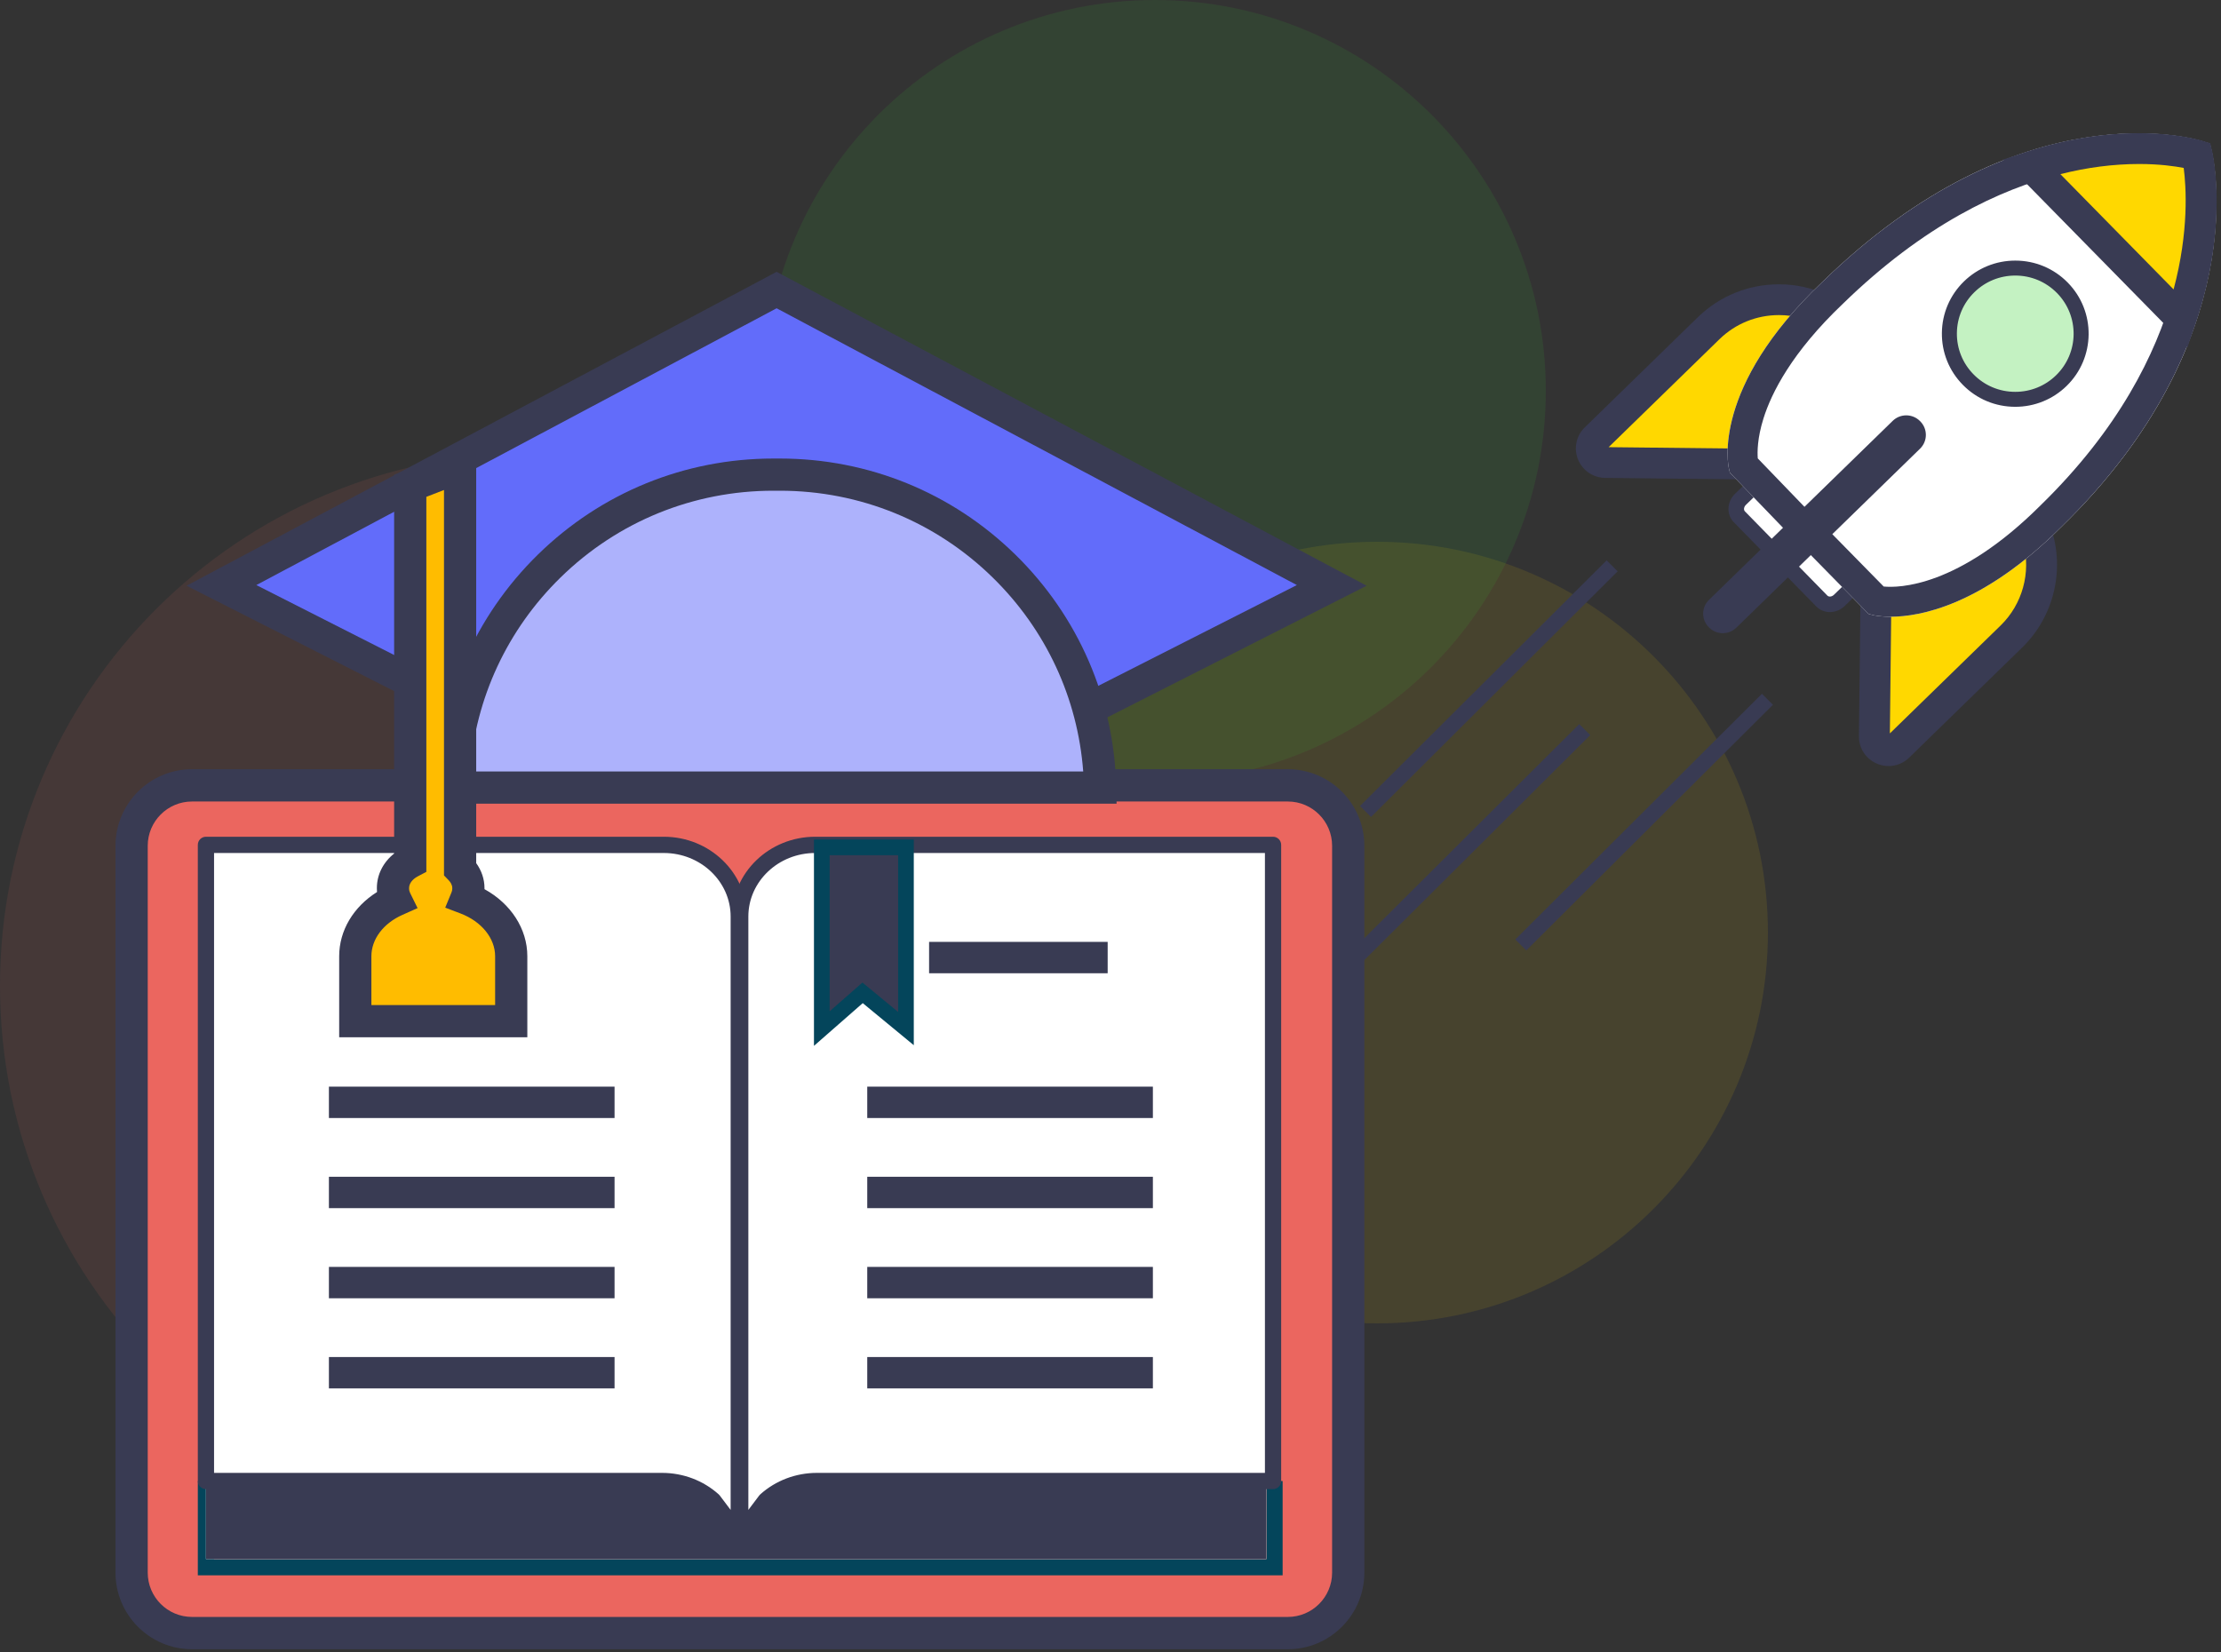 <svg width="250" height="186" viewBox="0 0 250 186" version="1.1" xmlns="http://www.w3.org/2000/svg" xmlns:xlink="http://www.w3.org/1999/xlink">
<rect x="0" y="0" width="250" height="186" fill="#333333" stroke="none"/>
<title>quick</title>
<desc>Created using Figma</desc>
<g id="Canvas" transform="translate(-143 99)">
<g id="quick">
<g id="Oval 7" opacity="0.1">
<use xlink:href="#path0_fill" transform="translate(143 -48)" fill="#EB665F"/>
</g>
<g id="Oval 7 Copy" opacity="0.1">
<use xlink:href="#path1_fill" transform="translate(254 -38)" fill="#FFD800"/>
</g>
<g id="Oval 7 Copy 2" opacity="0.1">
<use xlink:href="#path1_fill" transform="translate(229 -99)" fill="#38D231"/>
</g>
<g id="Page 1">
<g id="Fill 1">
<use xlink:href="#path2_fill" transform="translate(338.434 -49.256)" fill="#FFFFFF"/>
</g>
<g id="Fill 3">
<use xlink:href="#path3_fill" transform="translate(337.56 -50.49)" fill="#393B53"/>
</g>
<g id="Fill 5">
<use xlink:href="#path4_fill" transform="translate(321.241 -66.12)" fill="#00476C"/>
</g>
<g id="Fill 7">
<use xlink:href="#path5_fill" transform="translate(353.109 -40.373)" fill="#00476C"/>
</g>
<g id="Fill 9">
<use xlink:href="#path6_fill" transform="translate(322.121 -65.257)" fill="#FFD800"/>
</g>
<g id="Fill 11">
<use xlink:href="#path7_fill" transform="translate(320.383 -66.99)" fill="#393B53"/>
</g>
<g id="Fill 13">
<use xlink:href="#path8_fill" transform="translate(353.985 -40.02)" fill="#FFD800"/>
</g>
<g id="Fill 15">
<use xlink:href="#path9_fill" transform="translate(352.246 -42.214)" fill="#393B53"/>
</g>
<g id="Fill 17">
<use xlink:href="#path10_fill" transform="translate(337.459 -83.986)" fill="#FFFFFF"/>
</g>
<g id="Fill 19">
<use xlink:href="#path11_fill" transform="translate(337.459 -83.986)" fill="#393B53"/>
</g>
<g id="Fill 21">
<use xlink:href="#path12_fill" transform="translate(371.647 -82.267)" fill="#FFD800"/>
</g>
<g id="Fill 23">
<use xlink:href="#path13_fill" transform="translate(368.449 -84)" fill="#393B53"/>
</g>
<g id="Fill 25">
<use xlink:href="#path14_fill" transform="translate(334.711 -52.235)" fill="#393B53"/>
</g>
<g id="Fill 27" opacity="0.3">
<use xlink:href="#path15_fill" transform="translate(362.426 -68.817)" fill="#38D231"/>
</g>
<g id="Fill 29">
<use xlink:href="#path16_fill" transform="translate(361.581 -69.659)" fill="#393B53"/>
</g>
<g id="Fill 31">
<use xlink:href="#path17_fill" transform="translate(296.085 -35.91)" fill="#393B53"/>
</g>
<g id="Fill 33">
<use xlink:href="#path18_fill" transform="translate(313.565 -20.885)" fill="#393B53"/>
</g>
<g id="Fill 35">
<use xlink:href="#path18_fill" transform="translate(293 -17.471)" fill="#393B53"/>
</g>
</g>
<g id="Page 1">
<g id="Fill 1">
<use xlink:href="#path19_fill" transform="translate(157.815 -10.576)" fill="#EB665F"/>
</g>
<g id="Group 5">
<g id="Fill 3">
<use xlink:href="#path20_fill" transform="translate(156 -12.393)" fill="#393B53"/>
</g>
</g>
<g id="Fill 11">
<use xlink:href="#path21_fill" transform="translate(165.267 67.748)" fill="#04455B"/>
</g>
<g id="Fill 12">
<use xlink:href="#path22_fill" transform="translate(166.181 67.749)" fill="#FFFFFF"/>
</g>
<g id="Fill 13">
<use xlink:href="#path22_fill" transform="translate(166.181 67.749)" fill="#393B53"/>
</g>
<g id="Fill 14">
<use xlink:href="#path23_fill" transform="translate(166.181 -3.874)" fill="#FFFFFF"/>
</g>
<g id="Fill 15">
<use xlink:href="#path24_fill" transform="translate(165.267 -4.79)" fill="#393B53"/>
</g>
<g id="Fill 16">
<use xlink:href="#path25_fill" transform="translate(226.321 -3.874)" fill="#FFFFFF"/>
</g>
<g id="Fill 17">
<use xlink:href="#path26_fill" transform="translate(225.408 -4.79)" fill="#393B53"/>
</g>
<g id="Fill 18">
<use xlink:href="#path27_fill" transform="translate(180.023 23.346)" fill="#393B53"/>
</g>
<g id="Fill 19">
<use xlink:href="#path27_fill" transform="translate(180.023 33.493)" fill="#393B53"/>
</g>
<g id="Fill 20">
<use xlink:href="#path27_fill" transform="translate(180.023 43.641)" fill="#393B53"/>
</g>
<g id="Fill 21">
<use xlink:href="#path27_fill" transform="translate(180.023 53.789)" fill="#393B53"/>
</g>
<g id="Fill 22">
<use xlink:href="#path28_fill" transform="translate(247.58 7.047)" fill="#393B53"/>
</g>
<g id="Fill 23">
<use xlink:href="#path29_fill" transform="translate(240.619 23.346)" fill="#393B53"/>
</g>
<g id="Fill 24">
<use xlink:href="#path29_fill" transform="translate(240.619 33.493)" fill="#393B53"/>
</g>
<g id="Fill 25">
<use xlink:href="#path29_fill" transform="translate(240.619 43.641)" fill="#393B53"/>
</g>
<g id="Fill 26">
<use xlink:href="#path29_fill" transform="translate(240.619 53.789)" fill="#393B53"/>
</g>
<g id="Fill 28">
<use xlink:href="#path30_fill" transform="translate(235.503 -3.595)" fill="#393B53"/>
</g>
<g id="Fill 29">
<use xlink:href="#path31_fill" transform="translate(234.621 -4.478)" fill="#04455B"/>
</g>
</g>
<g id="Page 1">
<g id="Fill 1">
<use xlink:href="#path32_fill" transform="translate(167.928 -66.343)" fill="#626CFA"/>
</g>
<g id="Fill 2">
<use xlink:href="#path33_fill" transform="translate(164 -68.396)" fill="#393B53"/>
</g>
<g id="Group 15">
<g id="Fill 3">
<use xlink:href="#path34_fill" transform="translate(194 -45.561)" fill="#ADB2FC"/>
</g>
<g id="Fill 5">
<use xlink:href="#path35_fill" transform="translate(192.147 -47.373)" fill="#393B53"/>
</g>
<g id="Fill 9">
<use xlink:href="#path36_fill" transform="translate(182.992 -46.475)" fill="#FFBC00"/>
</g>
<g id="Fill 11">
<use xlink:href="#path37_fill" transform="translate(181.179 -49.12)" fill="#393B53"/>
</g>
</g>
</g>
</g>
</g>
<defs>
<path id="path0_fill" fill-rule="evenodd" d="M 60 120C 93.137 120 120 93.137 120 60C 120 26.863 93.137 0 60 0C 26.863 0 0 26.863 0 60C 0 93.137 26.863 120 60 120Z"/>
<path id="path1_fill" fill-rule="evenodd" d="M 44 88C 68.3 88 88 68.3 88 44C 88 19.7 68.3 0 44 0C 19.7 0 0 19.7 0 44C 0 68.3 19.7 88 44 88Z"/>
<path id="path2_fill" fill-rule="evenodd" d="M 11.607 17.85L 18.274 11.373L 7.142 0L 0.475 6.477C -0.105 7.04 -0.162 7.918 0.348 8.44L 9.635 17.927C 10.144 18.447 11.028 18.413 11.607 17.85Z"/>
<path id="path3_fill" fill-rule="evenodd" d="M 8 2.468L 1.961 8.335C 1.732 8.558 1.681 8.892 1.85 9.064L 11.135 18.551C 11.221 18.639 11.335 18.657 11.415 18.657C 11.574 18.657 11.741 18.585 11.87 18.459L 17.91 12.592L 8 2.468ZM 11.415 20.402L 11.414 20.402C 10.825 20.402 10.281 20.177 9.881 19.769L 0.595 10.283C -0.251 9.418 -0.187 7.984 0.738 7.085L 8.031 0L 20.387 12.623L 13.093 19.708C 12.633 20.156 12.036 20.402 11.415 20.402Z"/>
<path id="path4_fill" fill-rule="evenodd" d="M 19.886 20.258L 2.446 20.067C 1.429 20.056 0.562 19.466 0.184 18.526C -0.195 17.586 0.021 16.562 0.748 15.854L 13.471 3.454C 17.083 -0.068 22.586 -0.999 27.163 1.135L 27.235 1.168L 26.491 2.748L 26.419 2.715C 22.501 0.889 17.789 1.686 14.696 4.701L 1.973 17.101C 1.657 17.41 1.768 17.772 1.809 17.875C 1.851 17.979 2.021 18.317 2.464 18.322L 19.906 18.513L 19.886 20.258Z"/>
<path id="path5_fill" fill-rule="evenodd" d="M 2.481 26.766C 2.153 26.766 1.82 26.699 1.498 26.562C 0.563 26.165 -0.011 25.288 0 24.275L 0.192 6.9L 1.943 6.919L 1.752 24.295C 1.747 24.736 2.083 24.913 2.186 24.957C 2.289 25 2.649 25.12 2.966 24.811L 15.689 12.411C 18.783 9.397 19.687 4.722 17.939 0.777L 17.907 0.705L 19.511 0L 19.543 0.072C 21.583 4.679 20.527 10.138 16.915 13.659L 4.191 26.059C 3.715 26.523 3.107 26.766 2.481 26.766Z"/>
<path id="path6_fill" fill-rule="evenodd" d="M 25.984 1.096L 25.913 1.063C 21.64 -0.929 16.576 -0.071 13.204 3.215L 0.481 15.615C -0.531 16.602 0.159 18.317 1.576 18.332L 19.017 18.523L 25.984 1.096Z"/>
<path id="path7_fill" fill-rule="evenodd" d="M 3.691 18.336L 19.58 18.51L 25.453 3.821C 24.613 3.585 23.745 3.465 22.858 3.465C 20.338 3.465 17.959 4.431 16.158 6.186L 3.691 18.336ZM 21.928 22.001L 3.294 21.797C 1.943 21.782 0.745 20.965 0.241 19.716C -0.262 18.466 0.037 17.051 1.003 16.109L 13.726 3.709C 16.18 1.317 19.423 0 22.858 0C 24.782 0 26.642 0.412 28.387 1.226L 29.943 1.953L 21.928 22.001Z"/>
<path id="path8_fill" fill-rule="evenodd" d="M 17.833 0L 17.865 0.072C 19.769 4.371 18.798 9.396 15.426 12.682L 2.703 25.083C 1.69 26.07 -0.016 25.344 0 23.932L 0.191 6.557L 17.833 0Z"/>
<path id="path9_fill" fill-rule="evenodd" d="M 3.657 9.959L 3.482 25.788L 15.949 13.637C 18.411 11.238 19.361 7.693 18.523 4.433L 3.657 9.959ZM 3.341 29.464C 2.45 29.464 1.579 29.101 0.952 28.47C 0.328 27.842 -0.009 27.003 0 26.107L 0.205 7.544L 20.501 0L 21.195 1.566C 23.38 6.498 22.249 12.345 18.381 16.114L 5.658 28.514C 5.031 29.127 4.207 29.464 3.341 29.464Z"/>
<path id="path10_fill" fill-rule="evenodd" d="M 8.046 46.282L 0.265 38.208L 0.158 37.763C 0.069 37.396 -1.863 28.637 10.64 16.757C 33.103 -5.137 52.558 0.611 53.376 0.867L 54.295 1.154L 54.515 2.089C 54.716 2.943 59.185 23.247 37.621 44.263C 28.724 53.157 21.658 54.425 18.352 54.425C 17.132 54.425 16.424 54.253 16.326 54.227L 15.873 54.108L 8.56 46.657L 8.046 46.282Z"/>
<path id="path11_fill" fill-rule="evenodd" d="M 18.351 54.425C 17.131 54.425 16.424 54.253 16.325 54.227L 15.873 54.108L 8.56 46.657L 10.977 44.303L 17.574 51.023C 19.221 51.183 25.967 51.142 35.241 41.871C 52.831 24.727 51.95 8.047 51.39 3.859C 47.339 3.086 31.18 1.449 12.988 19.179C 7.217 24.663 4.936 29.238 4.036 32.112C 3.339 34.337 3.344 35.904 3.4 36.599L 10.485 43.949L 8.046 46.282L 0.265 38.208L 0.157 37.763C 0.07 37.396 -1.863 28.637 10.64 16.757C 33.103 -5.137 52.557 0.611 53.376 0.867L 54.295 1.154L 54.515 2.089C 54.716 2.943 59.185 23.247 37.62 44.263C 28.724 53.157 21.657 54.425 18.351 54.425Z"/>
<path id="path12_fill" fill-rule="evenodd" d="M 16.83 19.158C 20.478 8.427 18.681 0.754 18.681 0.754C 18.681 0.754 11.108 -1.604 0 2.02L 16.83 19.158Z"/>
<path id="path13_fill" fill-rule="evenodd" d="M 6.471 4.608L 19.215 17.585C 20.965 11.03 20.624 5.983 20.353 3.908C 19.347 3.713 17.622 3.465 15.344 3.465C 12.45 3.465 9.477 3.848 6.471 4.608ZM 20.766 24.12L 0 2.973L 2.657 2.106C 6.94 0.709 11.209 0 15.344 0C 19.672 0 22.288 0.799 22.398 0.833L 23.347 1.129L 23.573 2.093C 23.65 2.426 25.438 10.375 21.675 21.447L 20.766 24.12Z"/>
<path id="path14_fill" fill-rule="evenodd" d="M 0.652 23.874L 0.621 23.843C -0.22 22.986 -0.205 21.613 0.655 20.775L 21.336 0.619C 22.196 -0.219 23.575 -0.204 24.416 0.652L 24.447 0.683C 25.288 1.54 25.273 2.914 24.413 3.752L 3.732 23.908C 2.872 24.746 1.493 24.731 0.652 23.874Z"/>
<path id="path15_fill" fill-rule="evenodd" d="M 12.603 12.67C 9.675 15.523 4.979 15.472 2.115 12.555C -0.749 9.638 -0.698 4.96 2.23 2.107C 5.158 -0.746 9.854 -0.695 12.718 2.222C 15.582 5.138 15.531 9.817 12.603 12.67Z"/>
<path id="path16_fill" fill-rule="evenodd" d="M 8.261 1.684C 6.533 1.684 4.902 2.347 3.667 3.551C 2.411 4.774 1.71 6.41 1.69 8.159C 1.671 9.907 2.337 11.559 3.564 12.808C 4.811 14.078 6.479 14.777 8.262 14.777C 9.99 14.777 11.622 14.114 12.857 12.91C 15.447 10.386 15.493 6.233 12.959 3.652C 11.712 2.383 10.043 1.684 8.261 1.684ZM 8.262 16.461C 6.021 16.461 3.923 15.582 2.356 13.986C 0.813 12.415 -0.024 10.338 0.001 8.14C 0.025 5.942 0.907 3.885 2.484 2.347C 4.037 0.834 6.089 0 8.261 0C 10.502 0 12.6 0.879 14.167 2.475C 17.353 5.719 17.295 10.94 14.039 14.114C 12.486 15.627 10.434 16.461 8.262 16.461Z"/>
<path id="path17_fill" fill-rule="evenodd" d="M 1.239 28.892L 0 27.658L 27.763 0L 29.002 1.234L 1.239 28.892Z"/>
<path id="path18_fill" fill-rule="evenodd" d="M 1.239 28.892L 0 27.658L 27.762 0L 29.002 1.234L 1.239 28.892Z"/>
<path id="path19_fill" fill-rule="evenodd" d="M 130.149 95.446L 6.797 95.446C 3.043 95.446 0 92.399 0 88.639L 0 6.807C 0 3.047 3.043 0 6.797 0L 130.149 0C 133.903 0 136.945 3.047 136.945 6.807L 136.945 88.639C 136.945 92.399 133.903 95.446 130.149 95.446Z"/>
<path id="path20_fill" fill-rule="evenodd" d="M 8.611 3.635C 5.864 3.635 3.629 5.873 3.629 8.624L 3.629 90.456C 3.629 93.207 5.864 95.445 8.611 95.445L 131.963 95.445C 134.71 95.445 136.945 93.207 136.945 90.456L 136.945 8.624C 136.945 5.873 134.71 3.635 131.963 3.635L 8.611 3.635ZM 131.963 99.081L 8.611 99.081C 3.863 99.081 0 95.212 0 90.456L 0 8.624C 0 3.868 3.863 0 8.611 0L 131.963 0C 136.712 0 140.575 3.868 140.575 8.624L 140.575 90.456C 140.575 95.212 136.712 99.081 131.963 99.081Z"/>
<path id="path21_fill" fill-rule="evenodd" d="M 122.108 10.619L 0 10.619L 0 0L 1.828 0L 1.828 8.788L 120.281 8.788L 120.281 0L 122.108 0L 122.108 10.619Z"/>
<path id="path22_fill" fill-rule="evenodd" d="M 0 8.788L 119.366 8.788L 119.366 0L 0 0L 0 8.788Z"/>
<path id="path23_fill" fill-rule="evenodd" d="M 59.975 77.607L 57.107 73.805C 55.544 72.403 53.481 71.623 51.337 71.623L 0 71.623L 0 0L 51.539 0C 56.198 0 59.975 3.612 59.975 8.068L 59.975 77.607Z"/>
<path id="path24_fill" fill-rule="evenodd" d="M 1.828 71.623L 52.251 71.623C 54.627 71.623 56.893 72.481 58.63 74.039C 58.674 74.078 58.714 74.122 58.75 74.169L 59.975 75.792L 59.975 8.984C 59.975 5.039 56.6 1.83 52.453 1.83L 1.828 1.83L 1.828 71.623ZM 60.888 79.438C 60.608 79.438 60.335 79.307 60.159 79.074L 57.346 75.346C 55.953 74.125 54.148 73.453 52.251 73.453L 0.914 73.453C 0.409 73.453 0 73.044 0 72.538L 0 0.915C 0 0.41 0.409 0 0.914 0L 52.453 0C 57.608 0 61.802 4.03 61.802 8.984L 61.802 78.522C 61.802 78.916 61.552 79.265 61.179 79.39C 61.083 79.422 60.985 79.438 60.888 79.438Z"/>
<path id="path25_fill" fill-rule="evenodd" d="M 0 77.607L 2.868 73.805C 4.432 72.403 6.494 71.623 8.637 71.623L 59.975 71.623L 59.975 0L 8.436 0C 3.777 0 0 3.612 0 8.068L 0 77.607Z"/>
<path id="path26_fill" fill-rule="evenodd" d="M 9.35 1.83C 5.202 1.83 1.828 5.039 1.828 8.984L 1.828 75.792L 3.052 74.168C 3.088 74.122 3.128 74.078 3.172 74.039C 4.909 72.481 7.175 71.623 9.551 71.623L 59.975 71.623L 59.975 1.83L 9.35 1.83ZM 0.914 79.438C 0.816 79.438 0.718 79.422 0.623 79.39C 0.251 79.265 0 78.915 0 78.522L 0 8.984C 0 4.03 4.194 0 9.35 0L 60.888 0C 61.394 0 61.803 0.41 61.803 0.915L 61.803 72.538C 61.803 73.044 61.394 73.453 60.888 73.453L 9.551 73.453C 7.655 73.453 5.849 74.125 4.456 75.346L 1.643 79.074C 1.467 79.307 1.195 79.438 0.914 79.438Z"/>
<path id="path27_fill" fill-rule="evenodd" d="M 0 3.533L 32.152 3.533L 32.152 0L 0 0L 0 3.533Z"/>
<path id="path28_fill" fill-rule="evenodd" d="M 0 3.533L 20.101 3.533L 20.101 0L 0 0L 0 3.533Z"/>
<path id="path29_fill" fill-rule="evenodd" d="M 0 3.533L 32.152 3.533L 32.152 0L 0 0L 0 3.533Z"/>
<path id="path30_fill" fill-rule="evenodd" d="M 9.473 20.404L 4.593 16.379L 0 20.404L 0 0L 9.473 0L 9.473 20.404Z"/>
<path id="path31_fill" fill-rule="evenodd" d="M 5.458 16.104L 9.473 19.415L 9.473 1.767L 1.763 1.767L 1.763 19.341L 5.458 16.104ZM 0 23.233L 0 0L 11.237 0L 11.237 23.158L 5.492 18.421L 0 23.233Z"/>
<path id="path32_fill" fill-rule="evenodd" d="M 81.697 55.226L 124.976 33.253L 62.488 0L 0 33.253L 43.279 55.226L 81.697 55.226Z"/>
<path id="path33_fill" fill-rule="evenodd" d="M 66.416 0L 0 35.344L 46.774 59.09L 86.059 59.09L 132.832 35.344L 66.416 0ZM 7.855 35.269L 66.416 4.105L 124.976 35.269L 85.19 55.467L 47.642 55.467L 7.855 35.269Z"/>
<path id="path34_fill" fill-rule="evenodd" d="M 72.831 35.234C 72.397 15.702 56.429 0 36.78 0L 36.051 0C 16.403 0 0.435 15.702 0 35.234L 72.831 35.234Z"/>
<path id="path35_fill" fill-rule="evenodd" d="M 3.757 35.234L 72.782 35.234C 72.156 26.953 68.579 19.258 62.596 13.399C 56.159 7.095 47.648 3.623 38.634 3.623L 37.905 3.623C 28.891 3.623 20.38 7.095 13.943 13.399C 7.959 19.258 4.383 26.953 3.757 35.234ZM 76.538 38.858L 0 38.858L 0.041 37.006C 0.262 27.073 4.298 17.77 11.405 10.81C 18.525 3.839 27.936 0 37.905 0L 38.634 0C 48.603 0 58.014 3.839 65.134 10.81C 72.24 17.77 76.276 27.073 76.497 37.006L 76.538 38.858Z"/>
<path id="path36_fill" fill-rule="evenodd" d="M 12.507 48.638C 12.65 48.289 12.73 47.917 12.73 47.529L 12.73 47.459C 12.73 46.641 12.373 45.899 11.798 45.306L 11.798 0L 6.187 2.173L 6.187 44.545C 5.021 45.161 4.243 46.233 4.243 47.459L 4.243 47.529C 4.243 47.991 4.355 48.431 4.554 48.834C 1.842 50.046 0 52.414 0 55.138L 0 62.448L 17.553 62.448L 17.553 55.138C 17.553 52.254 15.484 49.775 12.507 48.638Z"/>
<path id="path37_fill" fill-rule="evenodd" d="M 3.625 63.281L 17.553 63.281L 17.553 57.782C 17.553 55.762 16.029 53.875 13.672 52.974L 11.937 52.312L 12.642 50.595C 12.701 50.45 12.73 50.312 12.73 50.174L 12.73 50.103C 12.73 49.726 12.501 49.411 12.309 49.212L 11.798 48.685L 11.798 5.289L 9.812 6.059L 9.812 48.281L 8.846 48.791C 8.235 49.114 7.869 49.605 7.869 50.103L 7.869 50.174C 7.869 50.342 7.91 50.511 7.993 50.677L 8.825 52.364L 7.107 53.132C 4.96 54.092 3.625 55.873 3.625 57.782L 3.625 63.281ZM 21.178 66.904L 0 66.904L 0 57.782C 0 54.891 1.598 52.228 4.259 50.554C 4.249 50.428 4.243 50.301 4.243 50.174L 4.243 50.103C 4.243 48.596 4.954 47.205 6.186 46.219L 6.186 3.577L 15.423 0L 15.423 47.3C 16.029 48.14 16.356 49.112 16.356 50.103L 16.356 50.174C 16.356 50.193 16.356 50.213 16.356 50.232C 19.328 51.865 21.178 54.702 21.178 57.782L 21.178 66.904Z"/>
</defs>
</svg>
